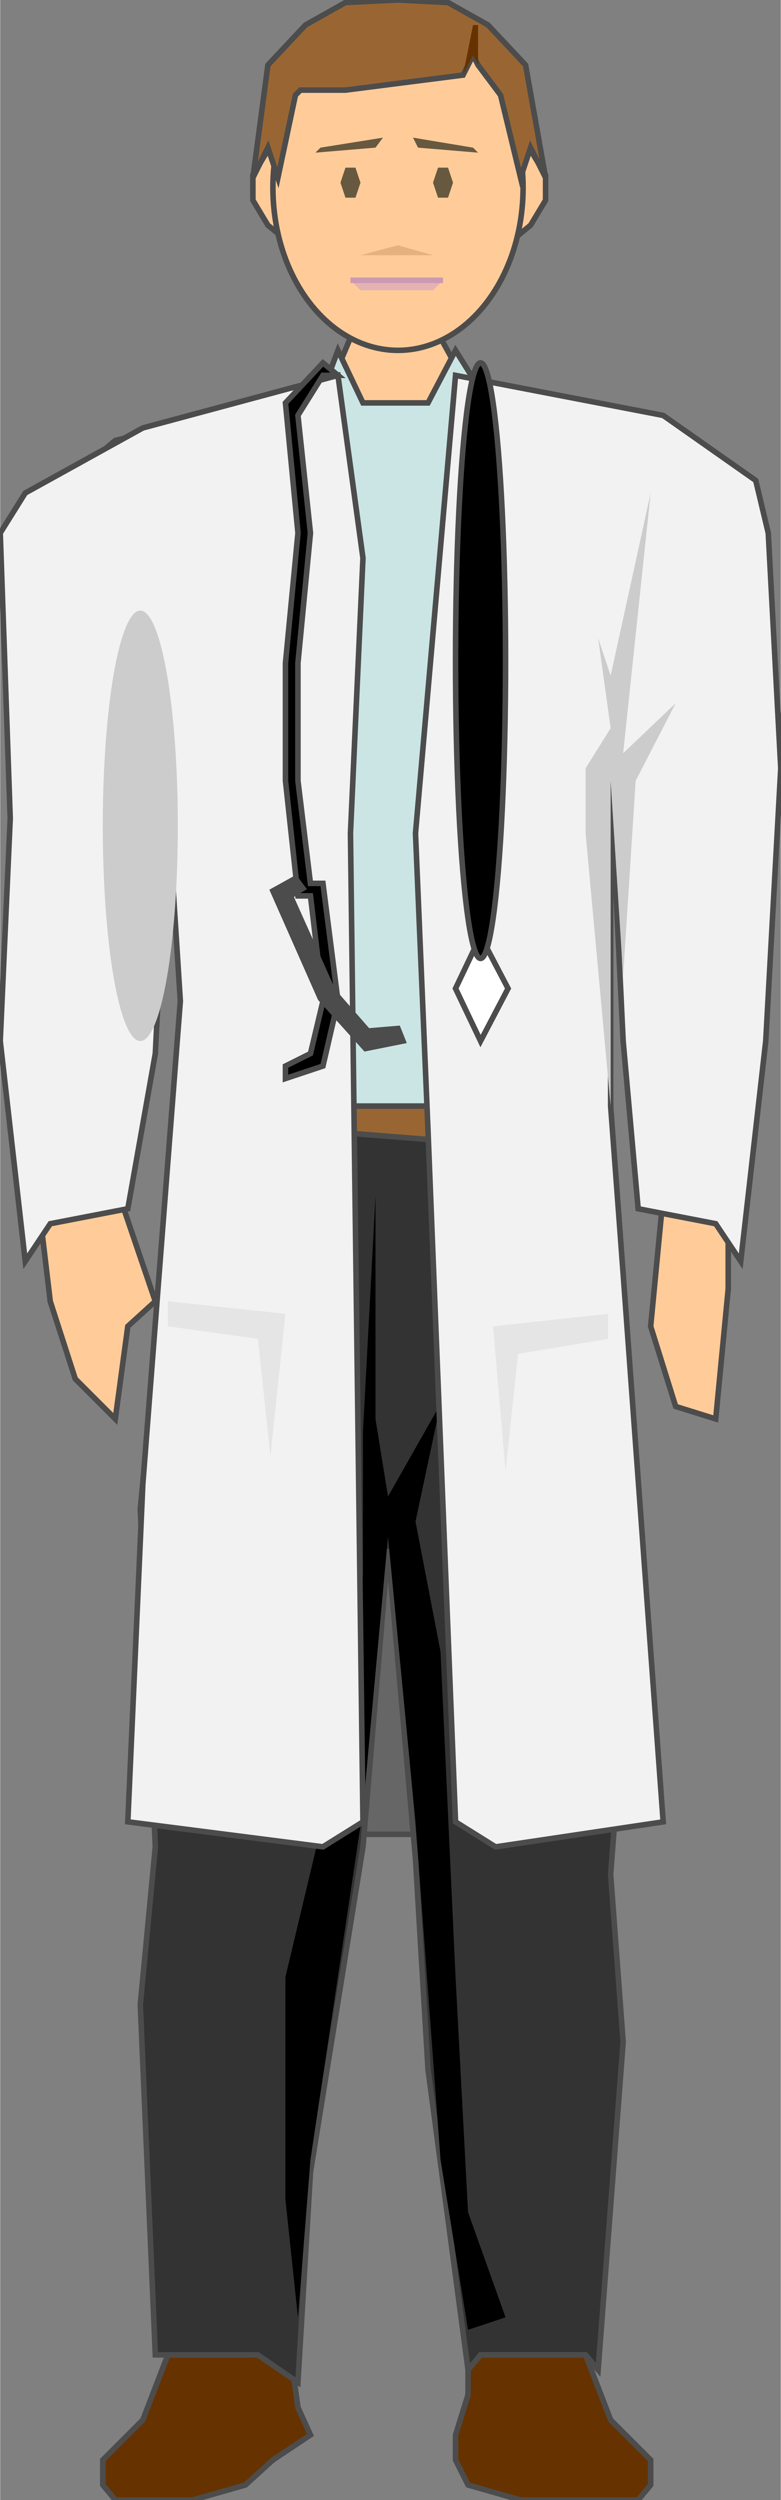 <svg version="1.1" xmlns="http://www.w3.org/2000/svg" xmlns:xlink="http://www.w3.org/1999/xlink" width="35px" height="112px" viewBox="0 0 35.137 112.5" xml:space="preserve" enable-background="new 0 0 35.137 112.5">
<rect x="0" y="0" width="35.137" height="112.5" fill="#808080" stroke="none"/>
<g id="Group_Right_Arm">
	<path d="M5.18,20.383l-2.928,2.365l-1.126,5.293L1.689,37.5l-0.675,5.856   l0.675,10.473l0.563,4.73l1.126,3.49l1.802,1.803l0.563-4.167l1.238-1.126L5.18,53.266l1.802-12.275v-5.292l0.563-7.658   l0.021,0.179c-0.011-2.407-1.289-5.45-1.276-8.104L5.18,20.383z" fill="#FFCC99" stroke="#4C4C4C" stroke-width="0.25" />
</g>
<g id="Group_Neck">
	<path d="M22.205,17.831l-1.146-0.376l-1.239-2.252h-4.054l-1.239,2.928   l-0.637,0.153C16.815,18.419,19.284,18.873,22.205,17.831z" fill="#FFCC99" stroke="#4C4C4C" stroke-width="0.25" />
</g>
<g id="Group_Left_Arm">
	<path d="M33.897,26.915l-2.365-5.293l-2.928-1.689l-1.159-0.381   c0.297,2.74,1.229,5.665,0.619,8.291l0.54,8.419l-0.563,7.658l1.802,9.91l-0.563,5.856l1.126,3.604l1.802,0.563l0.563-5.855v-3.604   l1.239-11.149l0.563-6.982L33.897,26.915z" fill="#FFCC99" stroke="#4C4C4C" stroke-width="0.25" />
</g>
<g id="Group_Left_Leg">
	<path d="M26.915,91.328V86.6l0.563-21.583   c-3.009-0.319-5.904-0.508-8.783-0.615v8.797l1.126,11.148l-0.563,8.784l2.364,12.274l-1.126,4.729l0.563,1.127l2.928,1.238h3.491   l1.126-1.238l-2.928-5.293L26.915,91.328z" fill="#FFCC99" stroke="#4C4C4C" stroke-width="0.25" />
</g>
<g id="Group_Right_Leg">
	<path d="M7.546,67.905l0.563,15.767L7.546,88.4l0.563,17.568l-1.126,2.928   l-1.802,1.802l0.563,1.126h4.729l2.928-2.252l-0.563-3.604l-0.563-2.928l2.928-19.934l1.591-18.766   c-2.896-0.075-5.816-0.09-8.859-0.091L7.546,67.905z" fill="#FFCC99" stroke="#4C4C4C" stroke-width="0.25" />
</g>
<g id="Group_BlazerBack">
	<path d="M12.275,82.545l5.181-15.203l5.292,15.203H12.275z" fill="#666666" stroke="#4C4C4C" stroke-width="0.25" />
</g>
<g id="Group_Shirt">
	<path d="M7.546,35.135l-4.167-0.563H1.127l-0.676-7.095l1.238-4.73   L5.18,19.82l9.347-2.252l0.676-1.802l1.126,2.365h2.929l1.238-2.365l1.126,1.802l7.658,2.252l2.928,1.802l2.364,5.856l0.563,5.856   v2.365l-2.928-0.563l-4.167,0.563v-4.054l-0.563,6.982l-0.563,11.149H8.672v-7.658L7.546,31.644V35.135z" fill="#CBE5E5" stroke="#4C4C4C" stroke-width="0.25" />
	<path d="M21.059,28.041h5.292v0.676h-5.292V28.041z" fill="#CCCCCC" />
	<path d="M22.185,28.041v-2.365h0.563v2.365H22.185z" fill="#000066" />
	<path d="M21.622,28.041v-1.689h0.563v1.689H21.622z" fill="#FF0000" />
	<path d="M23.424,28.041v-1.689h0.563v1.689H23.424z" />
</g>
<g id="Group_Belt">
	<path d="M8.108,52.14v-2.365h19.37v2.365H8.108z" fill="#996633" stroke="#4C4C4C" stroke-width="0.25" />
</g>
<g id="Group_Shoes">
	<path d="M29.28,111.824v-1.126l-1.802-1.802l-1.127-2.928h-3.604   l-1.688-1.689v3.49l-0.563,1.803v1.126l0.563,1.126l2.364,0.676h5.293L29.28,111.824z" fill="#663300" stroke="#4C4C4C" stroke-width="0.25" />
	<path d="M4.618,111.824v-1.126l1.802-1.802l1.126-2.928h3.491l1.802-1.689   l0.563,4.055l0.563,1.238l-1.689,1.126l-1.238,1.126L8.672,112.5H5.18L4.618,111.824z" fill="#663300" stroke="#4C4C4C" stroke-width="0.25" />
</g>
<g id="Group_Lower">
	<path d="M13.401,107.207l-1.802-1.238H6.982L6.306,90.203l0.676-7.096   L6.306,67.905l1.239-12.838l0.563-3.604l6.419-0.563l7.095,0.563h5.856l0.563,10.022l0.563,8.221l-1.126,14.64l0.563,7.546   l-1.126,14.752l-0.563-0.676h-4.729l-0.563,0.676l-1.802-13.514l-0.563-9.459l-1.238-13.965l-1.127,13.4l-2.364,14.641   L13.401,107.207z" fill="#333333" stroke="#4C4C4C" stroke-width="0.25" />
	<path d="M17.456,69.145l-1.127,12.274l-2.364,15.766l-0.563,7.095l-0.563-5.293V88.964l2.928-12.274l0.563-5.855v-4.055v-2.365   l0.563-10.585v10.023l0.563,3.49l2.364-4.166l-1.126,5.293l1.126,5.855l0.676,14.64l0.563,10.585l1.688,4.73l-1.688,0.563   l-1.239-7.657l-1.126-15.202L17.456,69.145z" />
</g>
<g id="Group_Face">
	<path d="M22.635,11.148h-9.347l-1.239-1.013l-0.675-1.126V7.883   l0.675-1.126h11.825l0.675,1.126v1.126l-0.675,1.126L22.635,11.148z" fill="#FFCC99" stroke="#4C4C4C" stroke-width="0.25" />
	<ellipse cx="17.906" cy="8.446" rx="5.631" ry="7.32" fill="#FFCC99" stroke="#4C4C4C" stroke-width="0.25" />
	<path d="M17.906,11.036l1.576,0.45h-3.266L17.906,11.036z" fill="#E5B27F" />
	<path d="M16.217,13.063l-0.45-0.45h4.167l-0.451,0.45H16.217z" fill="#E5B2B2" />
	<path d="M15.766,12.613h4.167" fill="none" stroke="#CC99B2" stroke-width="0.25" />
	<path d="M21.284,6.644l-2.702-0.45l0.225,0.45L21.51,6.87L21.284,6.644z" fill="#665940" />
	<path d="M14.415,6.644l2.815-0.45l-0.338,0.45L14.189,6.87L14.415,6.644z" fill="#665940" />
	<path d="M15.541,8.896h0.45l0.226-0.676l-0.226-0.676h-0.45l-0.225,0.676L15.541,8.896z" fill="#665940" />
	<path d="M19.708,8.896h0.45l0.226-0.676l-0.226-0.676h-0.45l-0.226,0.676L19.708,8.896z" fill="#665940" />
</g>
<g id="Group_Hair">
	<path d="M12.501,7.996L12.05,6.644l-0.675,1.352l0.675-5.068l1.689-1.802   l1.802-1.013L17.906,0l2.252,0.113l1.802,1.013l1.689,1.802l0.9,5.068l-0.675-1.352l-0.451,1.352l-0.9-3.716L21.51,2.928   l-0.226-0.45l-0.45,0.901l-5.293,0.676h-2.026l-0.226,0.225L12.501,7.996z" fill="#996633" stroke="#4C4C4C" stroke-width="0.25" />
	<path d="M20.834,3.378l0.45-2.252h0.226v1.802l-0.226-0.45L20.834,3.378z" fill="#663300" />
</g>
<g id="Group_Blazer">
	<path d="M15.203,16.892L6.42,19.257l-5.293,2.928l-1.126,1.802   l0.45,12.838l-0.45,10.022l1.126,9.91l1.126-1.689l3.491-0.675l1.238-6.982l0.563-11.148l0.563,8.784L6.42,66.779L5.744,81.982   l8.783,1.125l1.802-1.125L15.766,37.5l0.563-12.387L15.203,16.892z" fill="#F2F2F2" stroke="#4C4C4C" stroke-width="0.25" />
	<path d="M20.496,16.892l9.347,1.802l4.167,2.928l0.563,2.365l0.563,10.586   L34.46,46.847l-1.126,9.91l-1.126-1.689l-3.491-0.675l-0.676-7.545l-0.563-11.711v14.64l0.563,7.545l1.802,24.662l-7.545,1.125   l-1.802-1.125l-1.238-31.082L18.694,37.5L20.496,16.892z" fill="#F2F2F2" stroke="#4C4C4C" stroke-width="0.25" />
	<ellipse cx="6.306" cy="37.162" rx="1.689" ry="9.685" fill="#CCCCCC" />
	<path d="M26.915,28.716l0.563,4.054l-1.127,1.802V37.5l1.127,12.275v-14.64l0.563,8.784l0.563-8.784   l1.802-3.491l-2.365,2.252l1.239-11.712l-1.802,8.221L26.915,28.716z" fill="#CCCCCC" />
	<path d="M12.163,65.541l0.676-6.42l-5.293-0.563v1.126l4.054,0.563L12.163,65.541z" fill="#E5E5E5" />
	<path d="M22.748,66.217l-0.563-6.532l5.18-0.563v1.127l-4.054,0.676L22.748,66.217z" fill="#E5E5E5" />
</g>
<g id="Group_Stethoscope">
	<path d="M13.965,39.752h0.563l0.676,5.292l-0.676,2.928l-1.688,0.563v-0.563   l1.126-0.563l0.563-2.365l-0.563-4.729h-0.563l-0.563-5.18v-5.293l0.563-5.856l-0.563-5.856l1.688-1.802l0.676,0.563h-0.676   l-1.126,1.802l0.563,5.292l-0.563,5.856v5.293L13.965,39.752z" stroke="#4C4C4C" stroke-width="0.25" />
	<path d="M13.289,39.527l-1.014,0.563l2.14,4.842l2.027,2.252l1.688-0.338   l-0.225-0.563l-1.352,0.113l-1.576-1.802l-1.915-4.279l0.563-0.338L13.289,39.527z" fill="#4C4C4C" stroke="#4C4C4C" stroke-width="0.25" />
	<path d="M21.622,46.847l-1.126-2.365l1.126-2.365l1.239,2.365   L21.622,46.847z" fill="#FFFFFF" stroke="#4C4C4C" stroke-width="0.25" />
	<ellipse cx="21.622" cy="29.729" rx="1.126" ry="13.401" stroke="#4C4C4C" stroke-width="0.25" />
</g>
</svg>